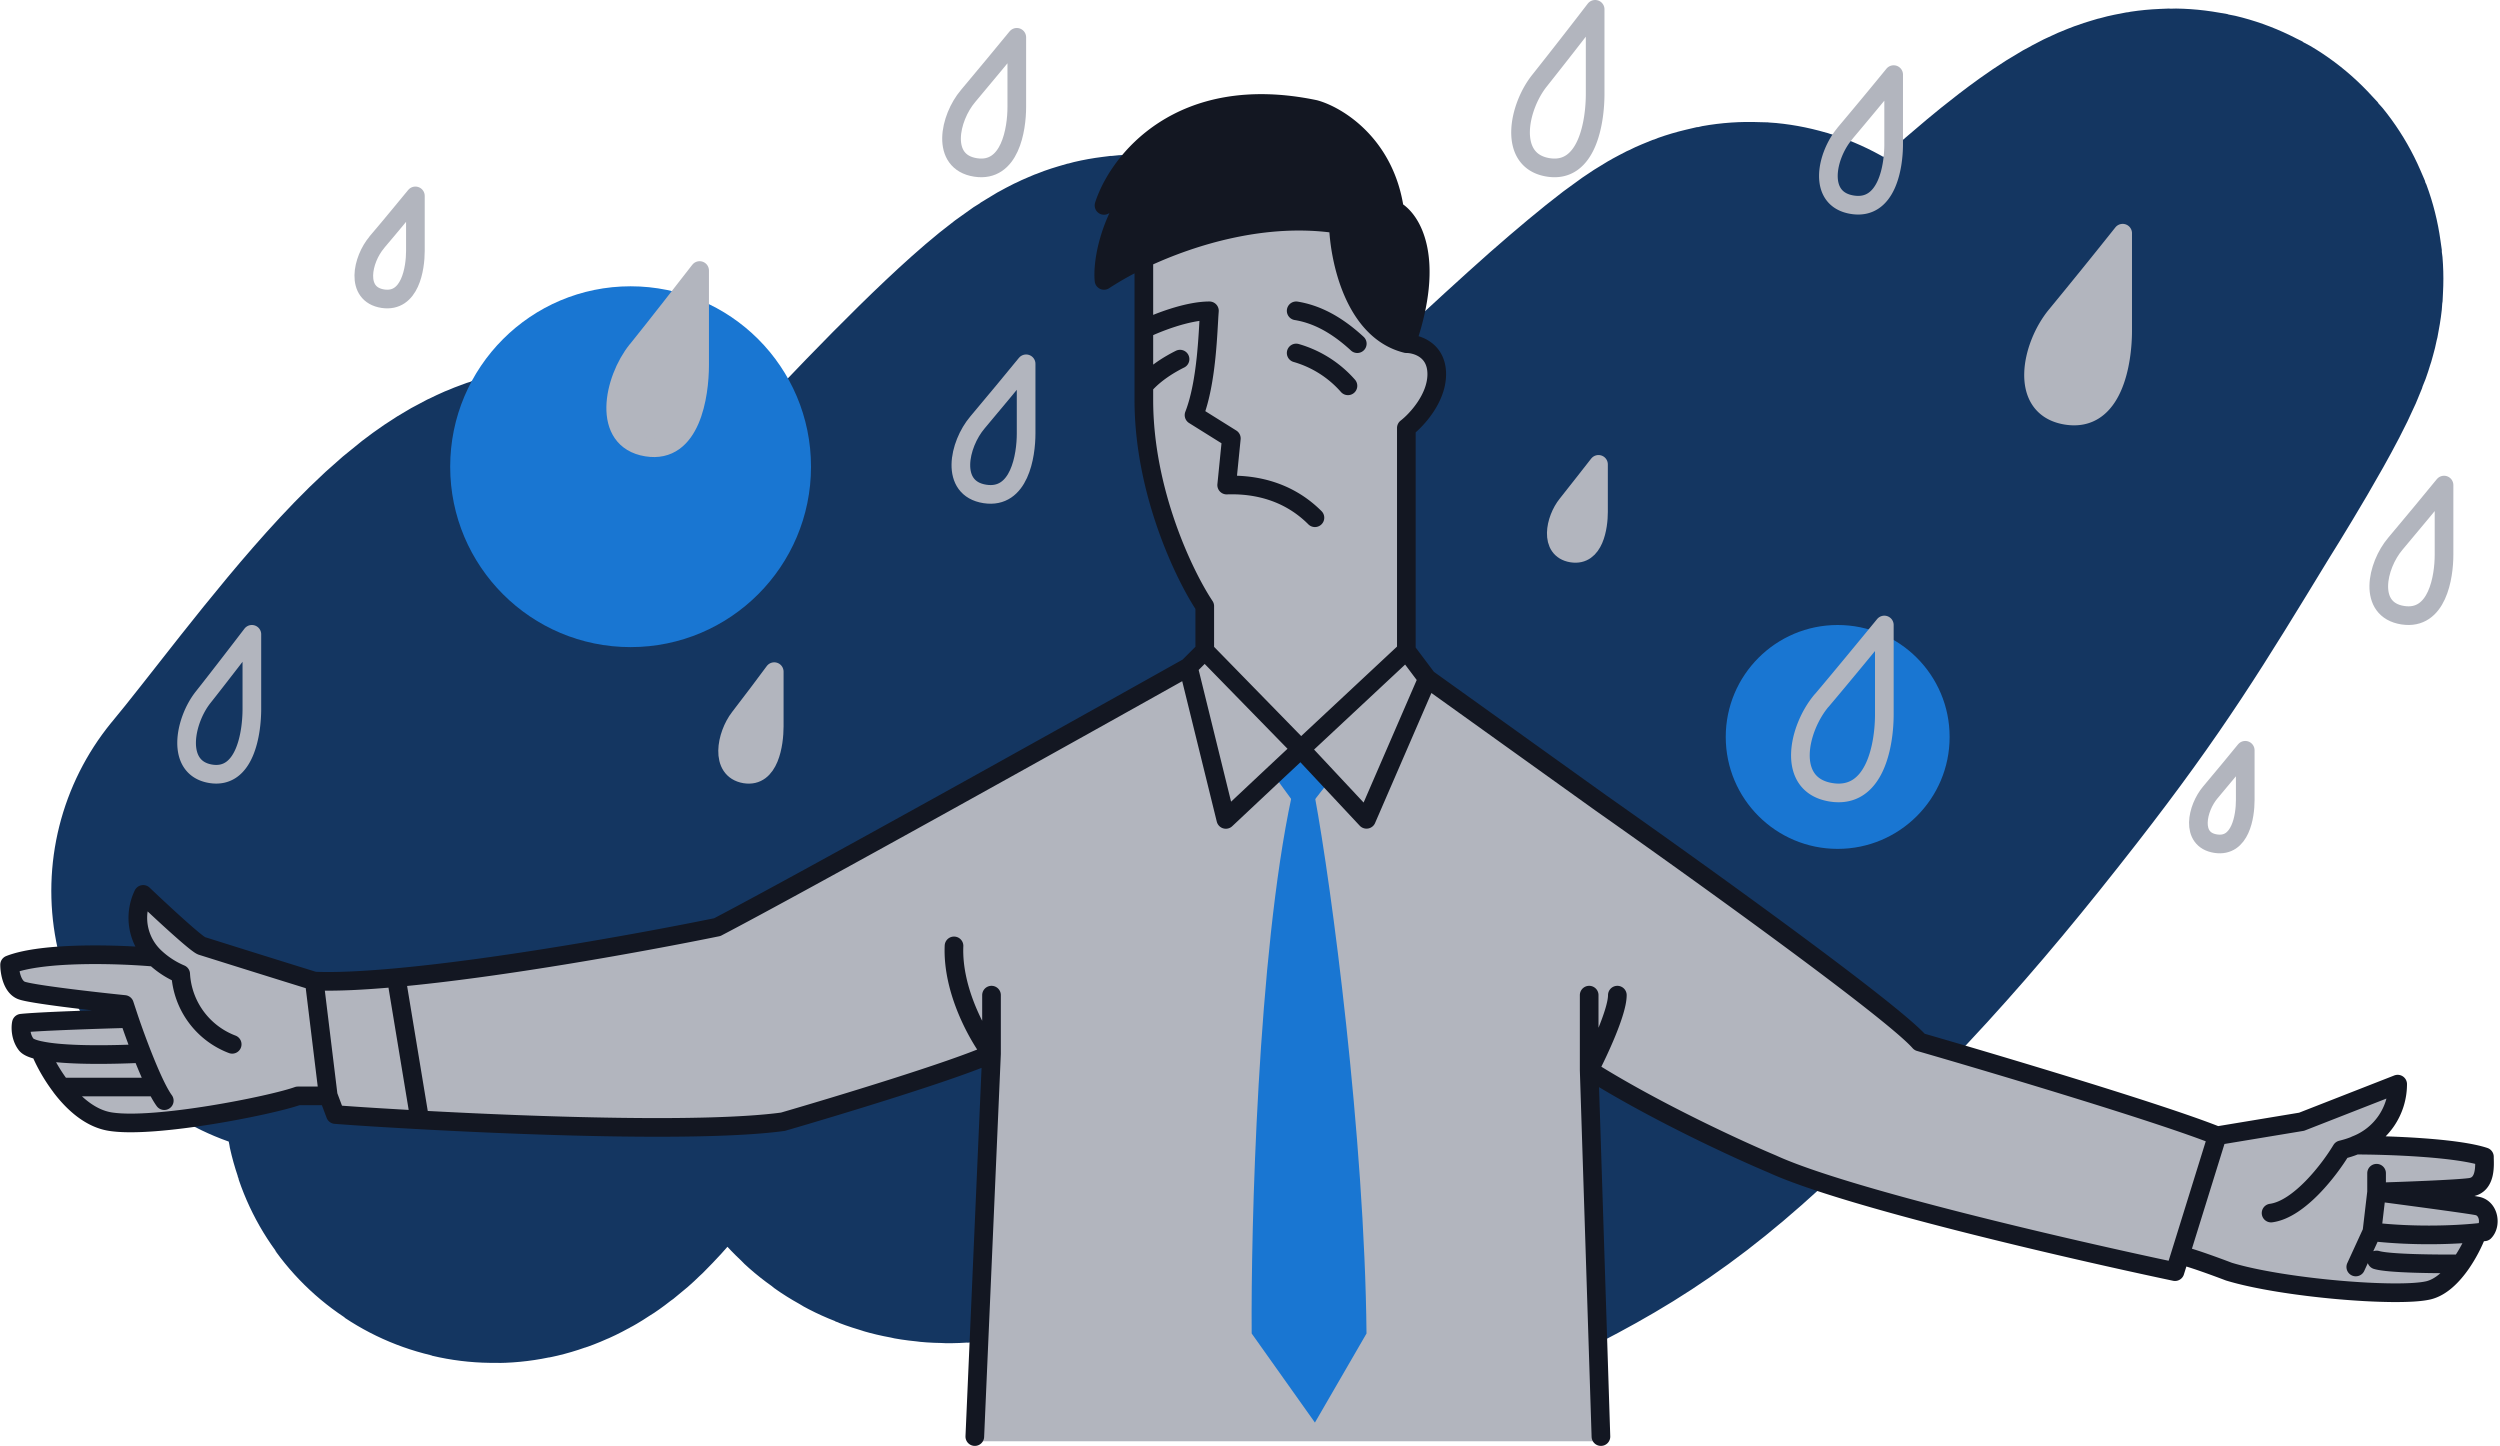 <svg width="268" height="155" viewBox="0 0 268 155" fill="none" xmlns="http://www.w3.org/2000/svg"><path d="M34 95.5c8.19-9.77 27.1-37.08 29.33-24.53 1.09 6.1-4.56 22.75-5.83 27.06-1.28 4.33-2.83 8.6-3.94 12.97-.53 2.06-1.64 4.29-.98 6.3.3.92 2.01-.4 2.7-1.08 2.84-2.83 5.11-6.2 7.7-9.28 11.35-13.55 14.47-17.5 27.3-30.75 1.05-1.08 25.84-28.87 31.22-31.02 4.3-1.72-8.74 19.9-10.39 24.22-2.02 5.28-4.36 10.43-6.33 15.72-1.75 4.68-7.7 19.74-6.95 26.33.8 6.92 8.16 3.26 10.84 1.5 7.23-4.74 27.1-24.25 31.27-28.22 7.05-6.68 31.95-30.64 40.4-37.83 9.9-8.45 9.13-6.42 3.5 3-17.19 28.71-9.47 12.2-27.06 43.89-3.24 5.83-6.56 11.68-8.95 17.91-.57 1.5-1.16 5.62.23 4.81 4.55-2.67 7.48-7.45 11-11.39 25.8-28.96 8.58-11.96 36.19-41.78 9.62-10.39 18.89-19.65 29.64-28.7 2.43-2.03 9.15-7.37 8.5-4.27-.58 2.78-7.97 14.52-8.14 14.8-6.7 11-10.4 17.11-18.67 27.73-10.25 13.17-18.4 22.23-30.75 33.53-8.46 7.74-14 10.63-24.33 15.58" stroke="#143661" stroke-width="57" stroke-linecap="round" stroke-linejoin="round"/><circle cx="197" cy="79" r="12" fill="#1976D2"/><path d="M122.62 45.26V27.67c8.24-4.42 17.17-4.18 20.6-3.51 1 9.24 5.44 12.39 7.54 12.8 2.4-.2 3.18 1.43 3.26 2.27.8 3.41-1.84 5.78-3.26 6.53v24.12l2.26 3.01c17.08 10.85 42.28 30.48 52.75 38.94l31.9 9.8c2.85-.42 8.6-1.26 8.8-1.26.2 0 7.12-2.68 10.55-4.02-.4 4.02-3.01 5.86-4.27 6.28 8.84.2 12.73 1.1 13.56 1.5.4 2.22-.66 2.94-1.25 3.02l-7.54.5 7.54 1.51c1.8.4 1.76 2.01 1.5 2.77l-1 .25c-1.5 3.77-4.27 6.03-4.52 6.03-.2 0-4.6.33-6.78.5l-13.57-1.76-6.78-2.26-.75 1.5h-.5c-11.66-2.4-31.83-8.03-40.45-10.54-6.43-2.21-17.25-8.13-21.86-10.8l1.26 39.65h-66.83l1.51-41.41c-5.02 1.6-17.5 5.52-23.11 7.28-16.68 1-38.27-.08-46.98-.75l-1-2.01h-3.27c-7.03 2-15.5 2.68-18.84 2.76-5.83-.2-8.12-5.27-8.54-7.79-2.61-.4-2.43-2-2.01-2.76l11.3-.75-.75-1.26-8.8-1.26c-3-.6-3.43-2.26-3.26-3.01 4.22-2.01 12.31-1.34 15.83-.75l-1.26-1.51c-1.8-2.81-.75-4.7 0-5.28l6.03 5.28 11.8 3.77 8.55-.25 34.92-5.53 14.32-7.54 35.92-20.1 2.01-1.75V65.1c-4.42-6.63-6.2-15.99-6.53-19.84z" fill="#B2B5BE"/><circle cx="67.6" cy="50.03" r="19.34" fill="#1976D2"/><path d="M140.96 85.45h-2.51c-3.62 16.88-4.36 46.28-4.27 57.5l6.78 9.55 5.53-9.55c-.2-21.1-3.77-48.04-5.53-57.5z" fill="#1976D2"/><path d="M138.45 85.7l-2.01-2.76 3.01-2.76 3.27 3.26-1.76 2.26h-2.51z" fill="#1976D2"/><path d="M118.35 30.18c10.05-6.43 20.77-6.7 24.87-6.02 1 8.64 5.28 11.97 7.28 12.56 3.62-8.44.84-13.07-1-14.32-1.4-9.45-8.96-11.48-12.56-11.3-11.25-1.01-16.75 6.44-18.09 10.3l3.02-1.52c-2.01 2.62-3.19 7.96-3.52 10.3z" fill="#131722"/><path d="M150.76 36.84c-5.63-1.4-7.2-9.13-7.29-12.81-7.78-1.2-15.67 1.24-20.85 3.67m28.14 9.14c1.09 0 3.26.65 3.26 3.27 0 2.6-2.18 4.94-3.26 5.77v23.87m0-32.91c3.21-9.25.5-13.4-1.26-14.32-1-7.03-6.11-10.13-8.54-10.8-14.47-3.02-21.1 5.6-22.61 10.3 1.2-1.2 3.01-2.18 3.77-2.51-3.42 4.42-3.94 8.87-3.77 10.55a33.66 33.66 0 014.27-2.36m28.14 42.05l-11.3 10.55m11.3-10.55l2.26 3.01m-13.57 7.54l-10.3-10.55m10.3 10.55l-2.95 2.76-5.09 4.78-4.02-16.33m12.06 8.79l3.02 3.23 4.02 4.3 6.53-15.07m-23.87-3.01v-4.77c-2.18-3.27-6.53-12.26-6.53-22.11v-1.5m6.53 28.38l-1.76 1.76m-4.77-43.8v7.58m16.33-1.97c2 .33 4.14 1.3 6.55 3.52m-6.55 1a11.7 11.7 0 015.55 3.52m-21.88-6.07c1.34-.66 4.62-1.97 7.03-1.97-.16 2.01-.24 7.56-1.65 11.18l4 2.5-.5 5c2.34-.08 6.24.28 9.46 3.5m-18.34-20.21v6.07m4.77 30.15c-13.14 7.37-41.65 23.26-50.5 27.88-7.83 1.6-23.16 4.39-34.4 5.41m-8.8.37a2956.9 2956.9 0 01-12.06-3.77c-.6-.2-4.44-3.77-6.28-5.52a5.79 5.79 0 001.26 6.74m17.08 2.55l1.5 12.31m-1.5-12.31c2.34.1 5.38-.06 8.8-.37m-17.6 7.15a8.58 8.58 0 01-5.52-7.53 9.37 9.37 0 01-2.76-1.8m0 0c-3.69-.33-11.96-.62-15.58.8 0 .75.25 2.35 1.26 2.75 1 .4 7.79 1.18 11.05 1.51l.5 1.51m0 0c-3.1.08-9.74.3-11.55.5-.09.42-.1 1.46.5 2.26.2.28.73.5 1.5.66m9.55-3.42c.76 2.25 2.57 7.16 3.77 8.8m-3.01-5.03c-4.38.18-8.24.1-10.3-.35m0 0c.4 1.02 1.19 2.52 2.26 3.92m28.64.95h-3.27c-2.76 1-15.32 3.52-20.1 2.76-2.12-.33-3.93-1.94-5.27-3.7m28.64.94l.75 2c2.47.19 5.58.38 9.04.57m61.3-7.1c-4.02 1.82-16.58 5.62-22.36 7.3-8.08 1.1-25.98.51-38.94-.2m61.3-7.1v-6.27m0 6.28c-1.42-1.84-4.22-6.73-4.02-11.56m4.02 11.56L104.5 154M6.56 116.53h9.8m26.12-11.73L45 120.05m108.03-47.29l18.59 13.32c10.13 7.12 31.15 22.2 34.16 25.62 8.13 2.35 25.88 7.64 31.9 10.05m0 0l9.05-1.5 10.3-4.03a7 7 0 01-4.49 6.53m-14.85-1l-3.98 12.81m-63.35-19.84c7.03 4.42 16 8.54 19.6 10.05 7.83 3.61 32.07 9.2 43.2 11.55l.55-1.76m-63.35-19.84v-8.04m0 8.04c1-1.93 3.02-6.23 3.02-8.04m-3.02 8.04l1.26 39.28m71.84-23.96c3.02-.4 6.29-4.69 7.54-6.78.56-.14 1.08-.3 1.54-.5m0 0c3.34 0 10.77.25 13.79 1.25 0 .75.25 3.02-1.51 3.27-1.4.2-7.29.42-10.05.5m0 0c3.18.42 9.8 1.3 10.8 1.5 1.26.26 1.5 2.02.76 2.77l-.76.09m-10.8-4.36v-2.01m0 2.01l-.5 4.27m0 0c4.62.53 9.07.32 11.3.09m-11.3-.09l-1.73 3.77m13.03-3.68a15.7 15.7 0 01-1.76 3.34m-30.1-.92c1.04.2 3.92 1.26 5.23 1.76 5.78 1.76 18.1 2.76 21.36 2.01 1.38-.32 2.58-1.52 3.51-2.85m0 0c-2.46.03-7.72-.01-9.04-.41M126.5 38.5c-1 .5-2.67 1.45-3.88 2.86" stroke="#131722" stroke-width="2" stroke-linecap="round" stroke-linejoin="round"/><path d="M79.27 76.94c1.15-1.48 2.97-3.91 3.73-4.94v5.87c0 1.85-.5 5.54-3.15 5.1-2.73-.47-2.01-4.18-.58-6.03zM167.99 54.07c1.03-1.29 2.67-3.4 3.37-4.29v5.1c0 1.6-.45 4.8-2.86 4.41-2.46-.4-1.81-3.61-.51-5.22z" fill="#B2B5BE" stroke="#B2B5BE" stroke-width="2" stroke-linecap="round" stroke-linejoin="round"/><path d="M103.78 10.29C105.38 8.4 107.93 5.3 109 4v7.47c0 2.36-.7 7.06-4.42 6.48-3.8-.59-2.8-5.3-.8-7.66zM40.4 25.96c1.27-1.48 3.28-3.93 4.13-4.96v5.9c0 1.86-.55 5.57-3.49 5.12-3.01-.47-2.22-4.2-.63-6.06zM104.78 45.29c1.6-1.89 4.15-4.98 5.22-6.29v7.47c0 2.36-.7 7.06-4.42 6.48-3.8-.59-2.8-5.3-.8-7.66z" stroke="#B2B5BE" stroke-width="2" stroke-linecap="round" stroke-linejoin="round"/><path d="M68.3 37.53c2.06-2.56 5.32-6.75 6.7-8.53v10.13c0 3.2-.89 9.59-5.68 8.8-4.9-.8-3.6-7.2-1.03-10.4z" fill="#B2B5BE" stroke="#B2B5BE" stroke-width="2" stroke-linecap="round" stroke-linejoin="round"/><path d="M21.78 74.74c1.6-2.02 4.15-5.34 5.22-6.74v8c0 2.53-.7 7.56-4.42 6.95-3.8-.63-2.8-5.69-.8-8.21zM195.3 75.08c2.05-2.42 5.32-6.4 6.7-8.08v9.6c0 3.03-.89 9.08-5.68 8.34-4.9-.76-3.6-6.82-1.03-9.86zM197.78 14.29A507.5 507.5 0 00203 8v7.47c0 2.36-.7 7.06-4.41 6.48-3.82-.59-2.81-5.3-.8-7.66zM165.04 8.64A604.9 604.9 0 00171 1v9.07c0 2.86-.79 8.57-5.05 7.87-4.35-.71-3.2-6.44-.91-9.3z" stroke="#B2B5BE" stroke-width="2" stroke-linecap="round" stroke-linejoin="round"/><path d="M220.43 33.8a703.4 703.4 0 007.12-8.8v10.45c0 3.3-.95 9.88-6.03 9.08-5.2-.83-3.83-7.43-1.09-10.73z" fill="#B2B5BE" stroke="#B2B5BE" stroke-width="2" stroke-linecap="round" stroke-linejoin="round"/><path d="M236.95 84.94c1.15-1.35 2.97-3.57 3.74-4.51v5.36c0 1.69-.5 5.07-3.17 4.65-2.74-.42-2.01-3.8-.57-5.5zM256.78 58.29c1.6-1.89 4.15-4.98 5.22-6.29v7.47c0 2.36-.7 7.06-4.42 6.48-3.8-.59-2.8-5.3-.8-7.66z" stroke="#B2B5BE" stroke-width="2" stroke-linecap="round" stroke-linejoin="round"/></svg>